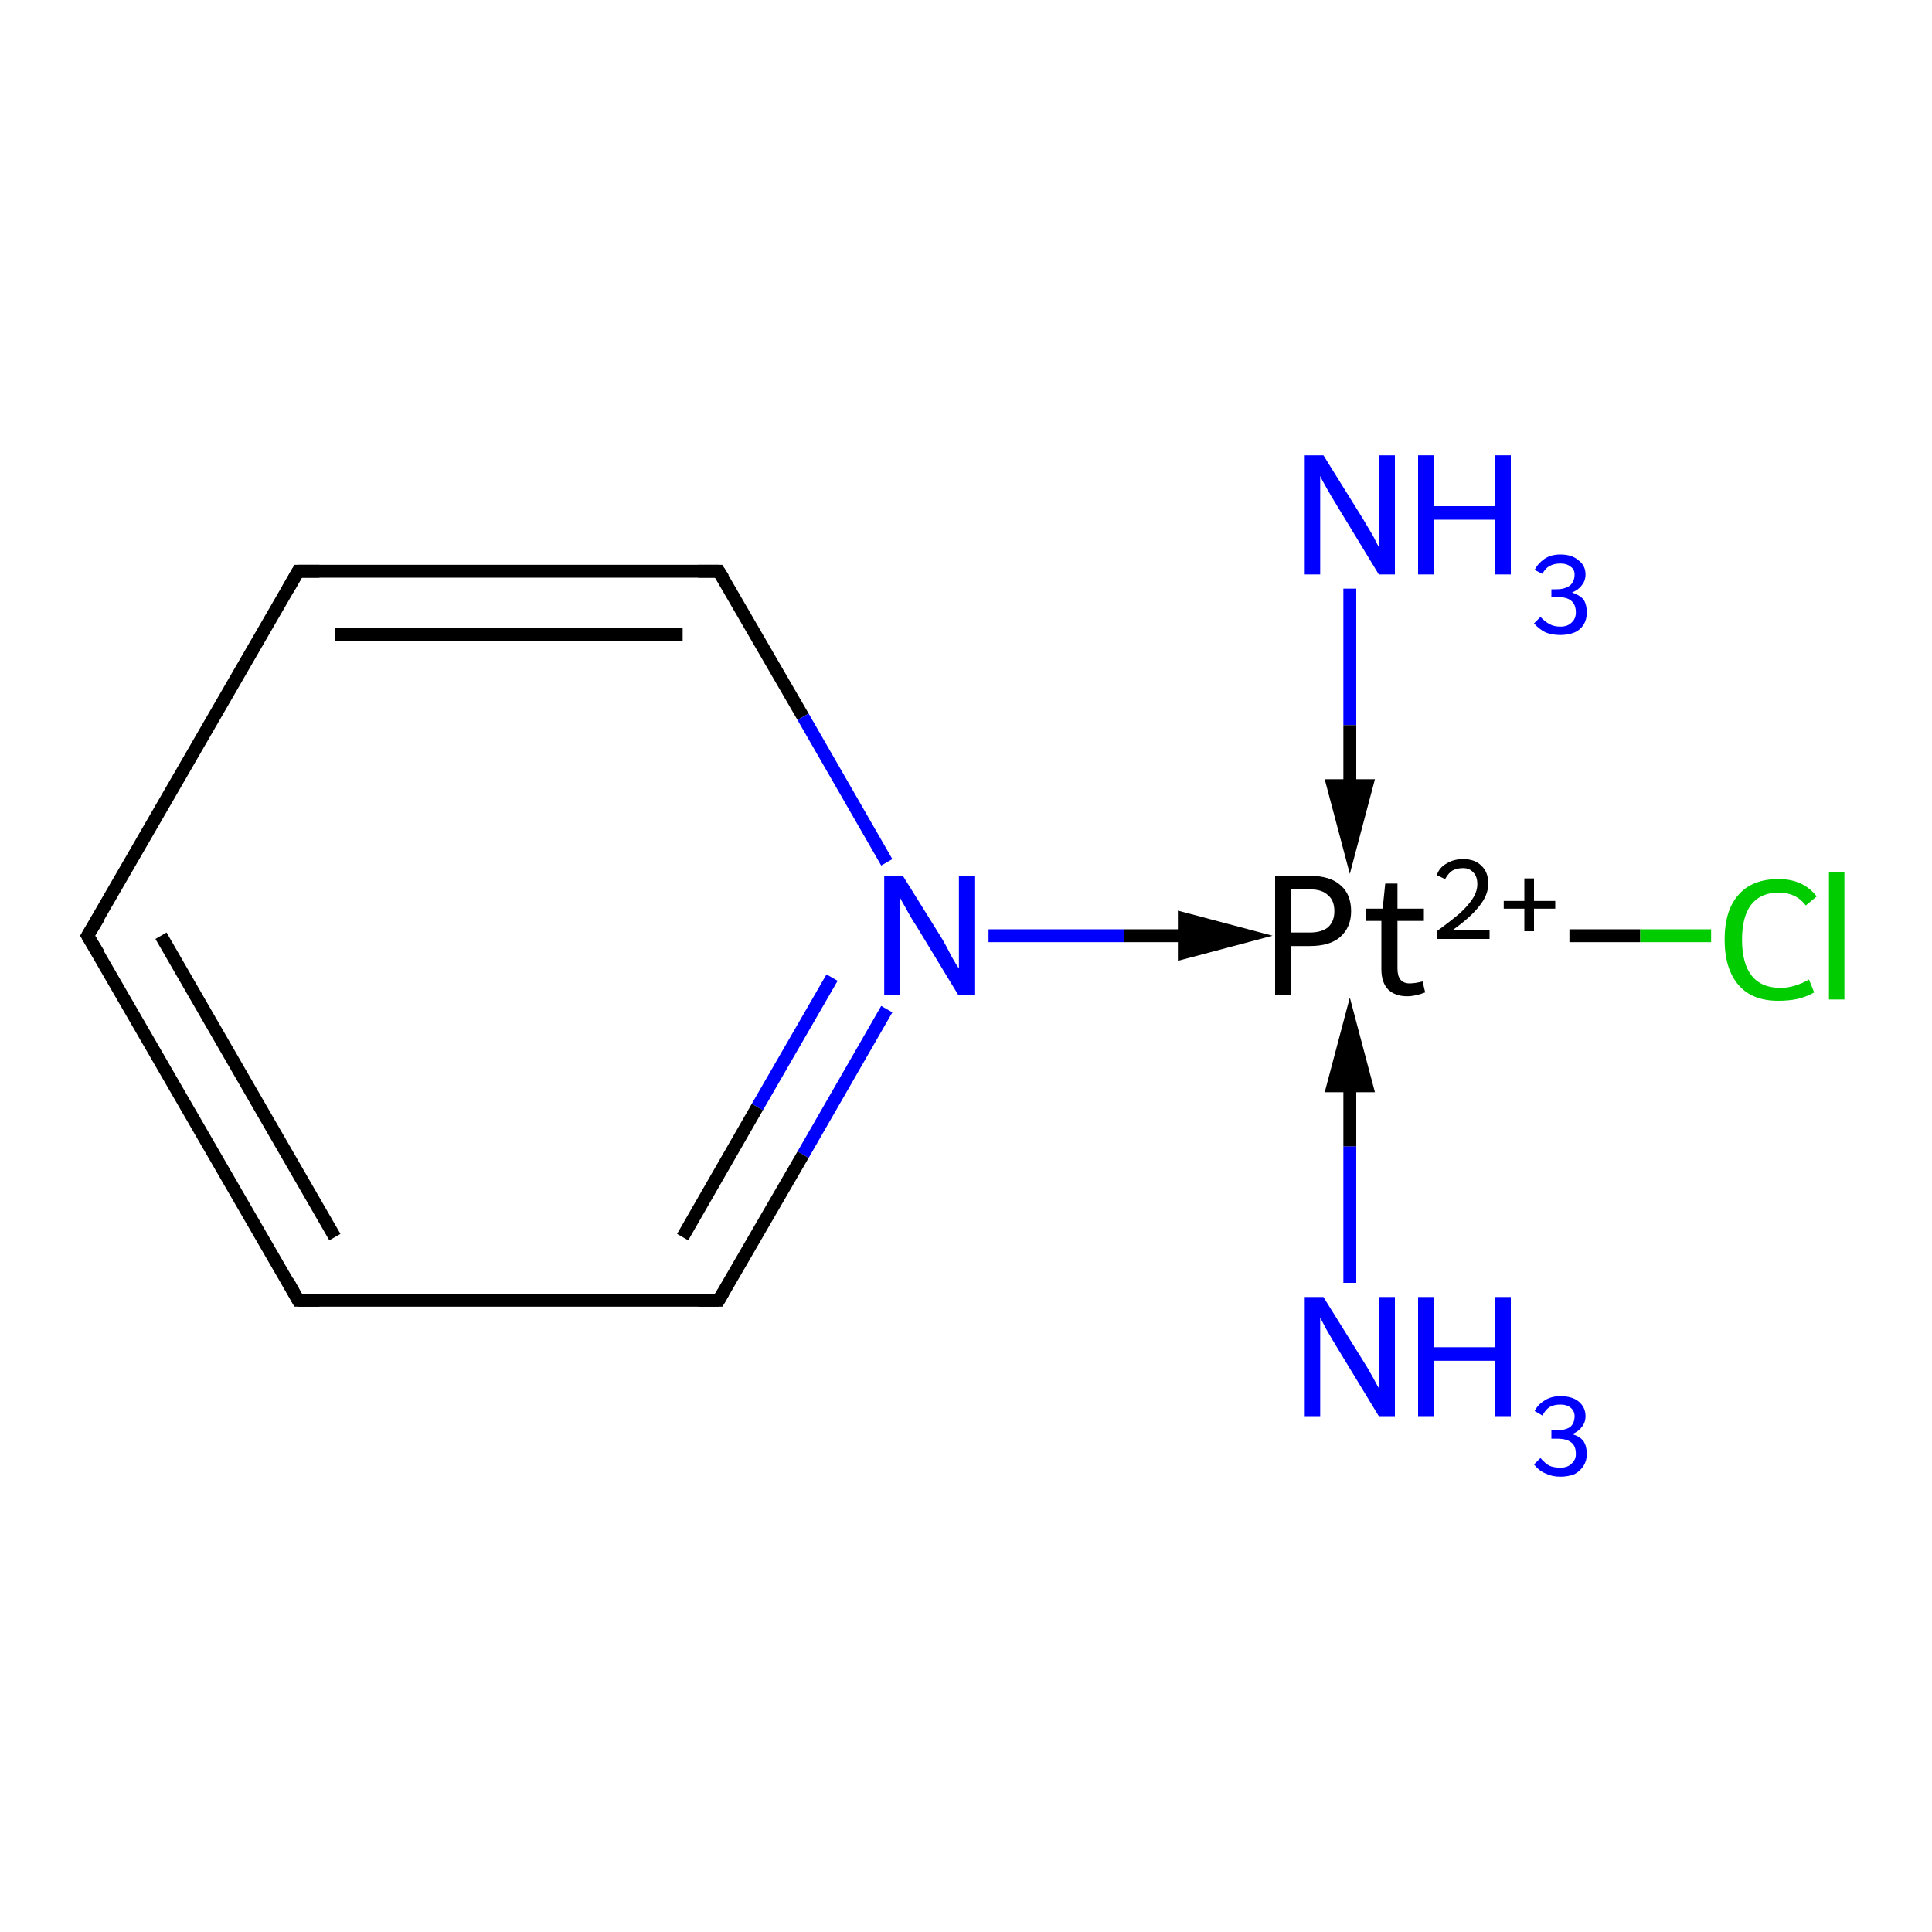 <?xml version='1.0' encoding='iso-8859-1'?>
<svg version='1.1' baseProfile='full'
              xmlns='http://www.w3.org/2000/svg'
                      xmlns:rdkit='http://www.rdkit.org/xml'
                      xmlns:xlink='http://www.w3.org/1999/xlink'
                  xml:space='preserve'
width='300px' height='300px' viewBox='0 0 300 300'>
<!-- END OF HEADER -->
<rect style='opacity:1.0;fill:#FFFFFF;stroke:none' width='300.0' height='300.0' x='0.0' y='0.0'> </rect>
<path class='bond-0 atom-0 atom-1' d='M 137.7,156.7 L 124.7,179.3' style='fill:none;fill-rule:evenodd;stroke:#0000FF;stroke-width:2.0px;stroke-linecap:butt;stroke-linejoin:miter;stroke-opacity:1' />
<path class='bond-0 atom-0 atom-1' d='M 124.7,179.3 L 111.6,201.9' style='fill:none;fill-rule:evenodd;stroke:#000000;stroke-width:2.0px;stroke-linecap:butt;stroke-linejoin:miter;stroke-opacity:1' />
<path class='bond-0 atom-0 atom-1' d='M 129.2,151.8 L 117.6,171.9' style='fill:none;fill-rule:evenodd;stroke:#0000FF;stroke-width:2.0px;stroke-linecap:butt;stroke-linejoin:miter;stroke-opacity:1' />
<path class='bond-0 atom-0 atom-1' d='M 117.6,171.9 L 106.0,192.1' style='fill:none;fill-rule:evenodd;stroke:#000000;stroke-width:2.0px;stroke-linecap:butt;stroke-linejoin:miter;stroke-opacity:1' />
<path class='bond-1 atom-1 atom-2' d='M 111.6,201.9 L 46.3,201.9' style='fill:none;fill-rule:evenodd;stroke:#000000;stroke-width:2.0px;stroke-linecap:butt;stroke-linejoin:miter;stroke-opacity:1' />
<path class='bond-2 atom-2 atom-3' d='M 46.3,201.9 L 13.6,145.3' style='fill:none;fill-rule:evenodd;stroke:#000000;stroke-width:2.0px;stroke-linecap:butt;stroke-linejoin:miter;stroke-opacity:1' />
<path class='bond-2 atom-2 atom-3' d='M 52.0,192.1 L 25.0,145.3' style='fill:none;fill-rule:evenodd;stroke:#000000;stroke-width:2.0px;stroke-linecap:butt;stroke-linejoin:miter;stroke-opacity:1' />
<path class='bond-3 atom-3 atom-4' d='M 13.6,145.3 L 46.3,88.7' style='fill:none;fill-rule:evenodd;stroke:#000000;stroke-width:2.0px;stroke-linecap:butt;stroke-linejoin:miter;stroke-opacity:1' />
<path class='bond-4 atom-4 atom-5' d='M 46.3,88.7 L 111.6,88.7' style='fill:none;fill-rule:evenodd;stroke:#000000;stroke-width:2.0px;stroke-linecap:butt;stroke-linejoin:miter;stroke-opacity:1' />
<path class='bond-4 atom-4 atom-5' d='M 52.0,98.5 L 106.0,98.5' style='fill:none;fill-rule:evenodd;stroke:#000000;stroke-width:2.0px;stroke-linecap:butt;stroke-linejoin:miter;stroke-opacity:1' />
<path class='bond-5 atom-6 atom-9' d='M 243.7,145.3 L 254.7,145.3' style='fill:none;fill-rule:evenodd;stroke:#000000;stroke-width:2.0px;stroke-linecap:butt;stroke-linejoin:miter;stroke-opacity:1' />
<path class='bond-5 atom-6 atom-9' d='M 254.7,145.3 L 265.7,145.3' style='fill:none;fill-rule:evenodd;stroke:#00CC00;stroke-width:2.0px;stroke-linecap:butt;stroke-linejoin:miter;stroke-opacity:1' />
<path class='bond-6 atom-5 atom-0' d='M 111.6,88.7 L 124.7,111.3' style='fill:none;fill-rule:evenodd;stroke:#000000;stroke-width:2.0px;stroke-linecap:butt;stroke-linejoin:miter;stroke-opacity:1' />
<path class='bond-6 atom-5 atom-0' d='M 124.7,111.3 L 137.7,133.9' style='fill:none;fill-rule:evenodd;stroke:#0000FF;stroke-width:2.0px;stroke-linecap:butt;stroke-linejoin:miter;stroke-opacity:1' />
<path class='bond-7 atom-0 atom-6' d='M 153.5,145.3 L 174.6,145.3' style='fill:none;fill-rule:evenodd;stroke:#0000FF;stroke-width:2.0px;stroke-linecap:butt;stroke-linejoin:miter;stroke-opacity:1' />
<path class='bond-7 atom-0 atom-6' d='M 174.6,145.3 L 193.7,145.3' style='fill:none;fill-rule:evenodd;stroke:#000000;stroke-width:2.0px;stroke-linecap:butt;stroke-linejoin:miter;stroke-opacity:1' />
<path class='bond-7 atom-0 atom-6' d='M 183.9,147.9 L 193.7,145.3 L 183.9,142.7 Z' style='fill:#000000;fill-rule:evenodd;fill-opacity:1;stroke:#000000;stroke-width:2.0px;stroke-linecap:butt;stroke-linejoin:miter;stroke-opacity:1;' />
<path class='bond-8 atom-7 atom-6' d='M 209.6,91.4 L 209.6,112.6' style='fill:none;fill-rule:evenodd;stroke:#0000FF;stroke-width:2.0px;stroke-linecap:butt;stroke-linejoin:miter;stroke-opacity:1' />
<path class='bond-8 atom-7 atom-6' d='M 209.6,112.6 L 209.6,131.8' style='fill:none;fill-rule:evenodd;stroke:#000000;stroke-width:2.0px;stroke-linecap:butt;stroke-linejoin:miter;stroke-opacity:1' />
<path class='bond-8 atom-7 atom-6' d='M 207.0,122.0 L 209.6,131.8 L 212.2,122.0 Z' style='fill:#000000;fill-rule:evenodd;fill-opacity:1;stroke:#000000;stroke-width:2.0px;stroke-linecap:butt;stroke-linejoin:miter;stroke-opacity:1;' />
<path class='bond-9 atom-8 atom-6' d='M 209.6,199.2 L 209.6,178.0' style='fill:none;fill-rule:evenodd;stroke:#0000FF;stroke-width:2.0px;stroke-linecap:butt;stroke-linejoin:miter;stroke-opacity:1' />
<path class='bond-9 atom-8 atom-6' d='M 209.6,178.0 L 209.6,158.8' style='fill:none;fill-rule:evenodd;stroke:#000000;stroke-width:2.0px;stroke-linecap:butt;stroke-linejoin:miter;stroke-opacity:1' />
<path class='bond-9 atom-8 atom-6' d='M 212.2,168.6 L 209.6,158.8 L 207.0,168.6 Z' style='fill:#000000;fill-rule:evenodd;fill-opacity:1;stroke:#000000;stroke-width:2.0px;stroke-linecap:butt;stroke-linejoin:miter;stroke-opacity:1;' />
<path d='M 112.3,200.7 L 111.6,201.9 L 108.4,201.9' style='fill:none;stroke:#000000;stroke-width:2.0px;stroke-linecap:butt;stroke-linejoin:miter;stroke-opacity:1;' />
<path d='M 49.6,201.9 L 46.3,201.9 L 44.7,199.0' style='fill:none;stroke:#000000;stroke-width:2.0px;stroke-linecap:butt;stroke-linejoin:miter;stroke-opacity:1;' />
<path d='M 15.3,148.1 L 13.6,145.3 L 15.3,142.5' style='fill:none;stroke:#000000;stroke-width:2.0px;stroke-linecap:butt;stroke-linejoin:miter;stroke-opacity:1;' />
<path d='M 44.7,91.5 L 46.3,88.7 L 49.6,88.7' style='fill:none;stroke:#000000;stroke-width:2.0px;stroke-linecap:butt;stroke-linejoin:miter;stroke-opacity:1;' />
<path d='M 108.4,88.7 L 111.6,88.7 L 112.3,89.8' style='fill:none;stroke:#000000;stroke-width:2.0px;stroke-linecap:butt;stroke-linejoin:miter;stroke-opacity:1;' />
<path class='atom-0' d='M 140.2 136.0
L 146.3 145.8
Q 146.9 146.8, 147.8 148.6
Q 148.8 150.3, 148.9 150.4
L 148.9 136.0
L 151.3 136.0
L 151.3 154.5
L 148.8 154.5
L 142.3 143.8
Q 141.5 142.6, 140.7 141.1
Q 139.9 139.7, 139.7 139.3
L 139.7 154.5
L 137.3 154.5
L 137.3 136.0
L 140.2 136.0
' fill='#0000FF'/>
<path class='atom-6' d='M 203.4 136.0
Q 206.6 136.0, 208.2 137.5
Q 209.8 138.9, 209.8 141.5
Q 209.8 144.0, 208.1 145.5
Q 206.5 146.9, 203.4 146.9
L 200.5 146.9
L 200.5 154.5
L 198.0 154.5
L 198.0 136.0
L 203.4 136.0
M 203.4 144.8
Q 205.2 144.8, 206.2 144.0
Q 207.2 143.1, 207.2 141.5
Q 207.2 139.8, 206.2 139.0
Q 205.3 138.1, 203.4 138.1
L 200.5 138.1
L 200.5 144.8
L 203.4 144.8
' fill='#000000'/>
<path class='atom-6' d='M 212.1 143.0
L 212.1 141.1
L 214.7 141.1
L 215.1 137.2
L 217.0 137.2
L 217.0 141.1
L 221.1 141.1
L 221.1 143.0
L 217.0 143.0
L 217.0 150.4
Q 217.0 152.7, 218.9 152.7
Q 219.7 152.7, 220.9 152.4
L 221.3 154.1
Q 219.8 154.7, 218.5 154.7
Q 216.7 154.7, 215.6 153.7
Q 214.5 152.6, 214.5 150.5
L 214.5 143.0
L 212.1 143.0
' fill='#000000'/>
<path class='atom-6' d='M 223.1 135.9
Q 223.5 134.7, 224.6 134.1
Q 225.7 133.4, 227.2 133.4
Q 229.0 133.4, 230.0 134.4
Q 231.1 135.4, 231.1 137.2
Q 231.1 139.0, 229.7 140.7
Q 228.4 142.4, 225.6 144.4
L 231.3 144.4
L 231.3 145.8
L 223.1 145.8
L 223.1 144.6
Q 225.3 143.0, 226.7 141.8
Q 228.0 140.6, 228.7 139.5
Q 229.4 138.4, 229.4 137.3
Q 229.4 136.1, 228.8 135.5
Q 228.2 134.8, 227.2 134.8
Q 226.2 134.8, 225.5 135.2
Q 224.9 135.6, 224.4 136.5
L 223.1 135.9
' fill='#000000'/>
<path class='atom-6' d='M 233.5 139.9
L 236.7 139.9
L 236.7 136.4
L 238.2 136.4
L 238.2 139.9
L 241.5 139.9
L 241.5 141.1
L 238.2 141.1
L 238.2 144.6
L 236.7 144.6
L 236.7 141.1
L 233.5 141.1
L 233.5 139.9
' fill='#000000'/>
<path class='atom-7' d='M 205.5 70.7
L 211.6 80.5
Q 212.2 81.5, 213.2 83.2
Q 214.1 85.0, 214.2 85.1
L 214.2 70.7
L 216.6 70.7
L 216.6 89.2
L 214.1 89.2
L 207.6 78.5
Q 206.8 77.2, 206.0 75.8
Q 205.2 74.4, 205.0 73.9
L 205.0 89.2
L 202.6 89.2
L 202.6 70.7
L 205.5 70.7
' fill='#0000FF'/>
<path class='atom-7' d='M 220.2 70.7
L 222.7 70.7
L 222.7 78.6
L 232.1 78.6
L 232.1 70.7
L 234.6 70.7
L 234.6 89.2
L 232.1 89.2
L 232.1 80.7
L 222.7 80.7
L 222.7 89.2
L 220.2 89.2
L 220.2 70.7
' fill='#0000FF'/>
<path class='atom-7' d='M 244.1 92.0
Q 245.3 92.4, 245.9 93.1
Q 246.4 93.9, 246.4 95.1
Q 246.4 96.2, 245.9 97.0
Q 245.4 97.8, 244.5 98.2
Q 243.5 98.6, 242.3 98.6
Q 241.0 98.6, 240.0 98.2
Q 239.0 97.7, 238.2 96.8
L 239.2 95.8
Q 240.0 96.6, 240.6 96.9
Q 241.3 97.3, 242.3 97.3
Q 243.4 97.3, 244.0 96.7
Q 244.7 96.1, 244.7 95.1
Q 244.7 93.9, 244.0 93.3
Q 243.3 92.7, 241.8 92.7
L 240.9 92.7
L 240.9 91.5
L 241.7 91.5
Q 243.0 91.5, 243.8 90.9
Q 244.5 90.3, 244.5 89.2
Q 244.5 88.4, 243.9 88.0
Q 243.3 87.5, 242.3 87.5
Q 241.3 87.5, 240.6 87.9
Q 240.0 88.2, 239.5 89.1
L 238.3 88.5
Q 238.8 87.5, 239.8 86.8
Q 240.8 86.1, 242.3 86.1
Q 244.1 86.1, 245.1 87.0
Q 246.2 87.8, 246.2 89.2
Q 246.2 90.2, 245.6 90.9
Q 245.1 91.6, 244.1 92.0
' fill='#0000FF'/>
<path class='atom-8' d='M 205.5 201.4
L 211.6 211.2
Q 212.2 212.1, 213.2 213.9
Q 214.1 215.6, 214.2 215.7
L 214.2 201.4
L 216.6 201.4
L 216.6 219.9
L 214.1 219.9
L 207.6 209.2
Q 206.8 207.9, 206.0 206.5
Q 205.2 205.0, 205.0 204.6
L 205.0 219.9
L 202.6 219.9
L 202.6 201.4
L 205.5 201.4
' fill='#0000FF'/>
<path class='atom-8' d='M 220.2 201.4
L 222.7 201.4
L 222.7 209.2
L 232.1 209.2
L 232.1 201.4
L 234.6 201.4
L 234.6 219.9
L 232.1 219.9
L 232.1 211.3
L 222.7 211.3
L 222.7 219.9
L 220.2 219.9
L 220.2 201.4
' fill='#0000FF'/>
<path class='atom-8' d='M 244.1 222.7
Q 245.3 223.0, 245.9 223.8
Q 246.4 224.6, 246.4 225.8
Q 246.4 226.8, 245.9 227.6
Q 245.4 228.4, 244.5 228.9
Q 243.5 229.3, 242.3 229.3
Q 241.0 229.3, 240.0 228.8
Q 239.0 228.4, 238.2 227.4
L 239.2 226.4
Q 240.0 227.3, 240.6 227.6
Q 241.3 227.9, 242.3 227.9
Q 243.4 227.9, 244.0 227.3
Q 244.7 226.7, 244.7 225.8
Q 244.7 224.5, 244.0 224.0
Q 243.3 223.4, 241.8 223.4
L 240.9 223.4
L 240.9 222.1
L 241.7 222.1
Q 243.0 222.1, 243.8 221.6
Q 244.5 221.0, 244.5 219.9
Q 244.5 219.1, 243.9 218.6
Q 243.3 218.1, 242.3 218.1
Q 241.3 218.1, 240.6 218.5
Q 240.0 218.9, 239.5 219.8
L 238.3 219.1
Q 238.8 218.1, 239.8 217.5
Q 240.8 216.8, 242.3 216.8
Q 244.1 216.8, 245.1 217.6
Q 246.2 218.5, 246.2 219.9
Q 246.2 220.9, 245.6 221.6
Q 245.1 222.3, 244.1 222.7
' fill='#0000FF'/>
<path class='atom-9' d='M 267.8 145.9
Q 267.8 141.3, 270.0 138.9
Q 272.1 136.5, 276.2 136.5
Q 280.0 136.5, 282.1 139.2
L 280.4 140.6
Q 278.9 138.6, 276.2 138.6
Q 273.4 138.6, 271.9 140.5
Q 270.5 142.4, 270.5 145.9
Q 270.5 149.6, 272.0 151.5
Q 273.5 153.4, 276.5 153.4
Q 278.6 153.4, 280.9 152.1
L 281.7 154.1
Q 280.7 154.7, 279.2 155.1
Q 277.8 155.4, 276.1 155.4
Q 272.1 155.4, 270.0 153.0
Q 267.8 150.5, 267.8 145.9
' fill='#00CC00'/>
<path class='atom-9' d='M 284.0 135.4
L 286.4 135.4
L 286.4 155.2
L 284.0 155.2
L 284.0 135.4
' fill='#00CC00'/>
</svg>
